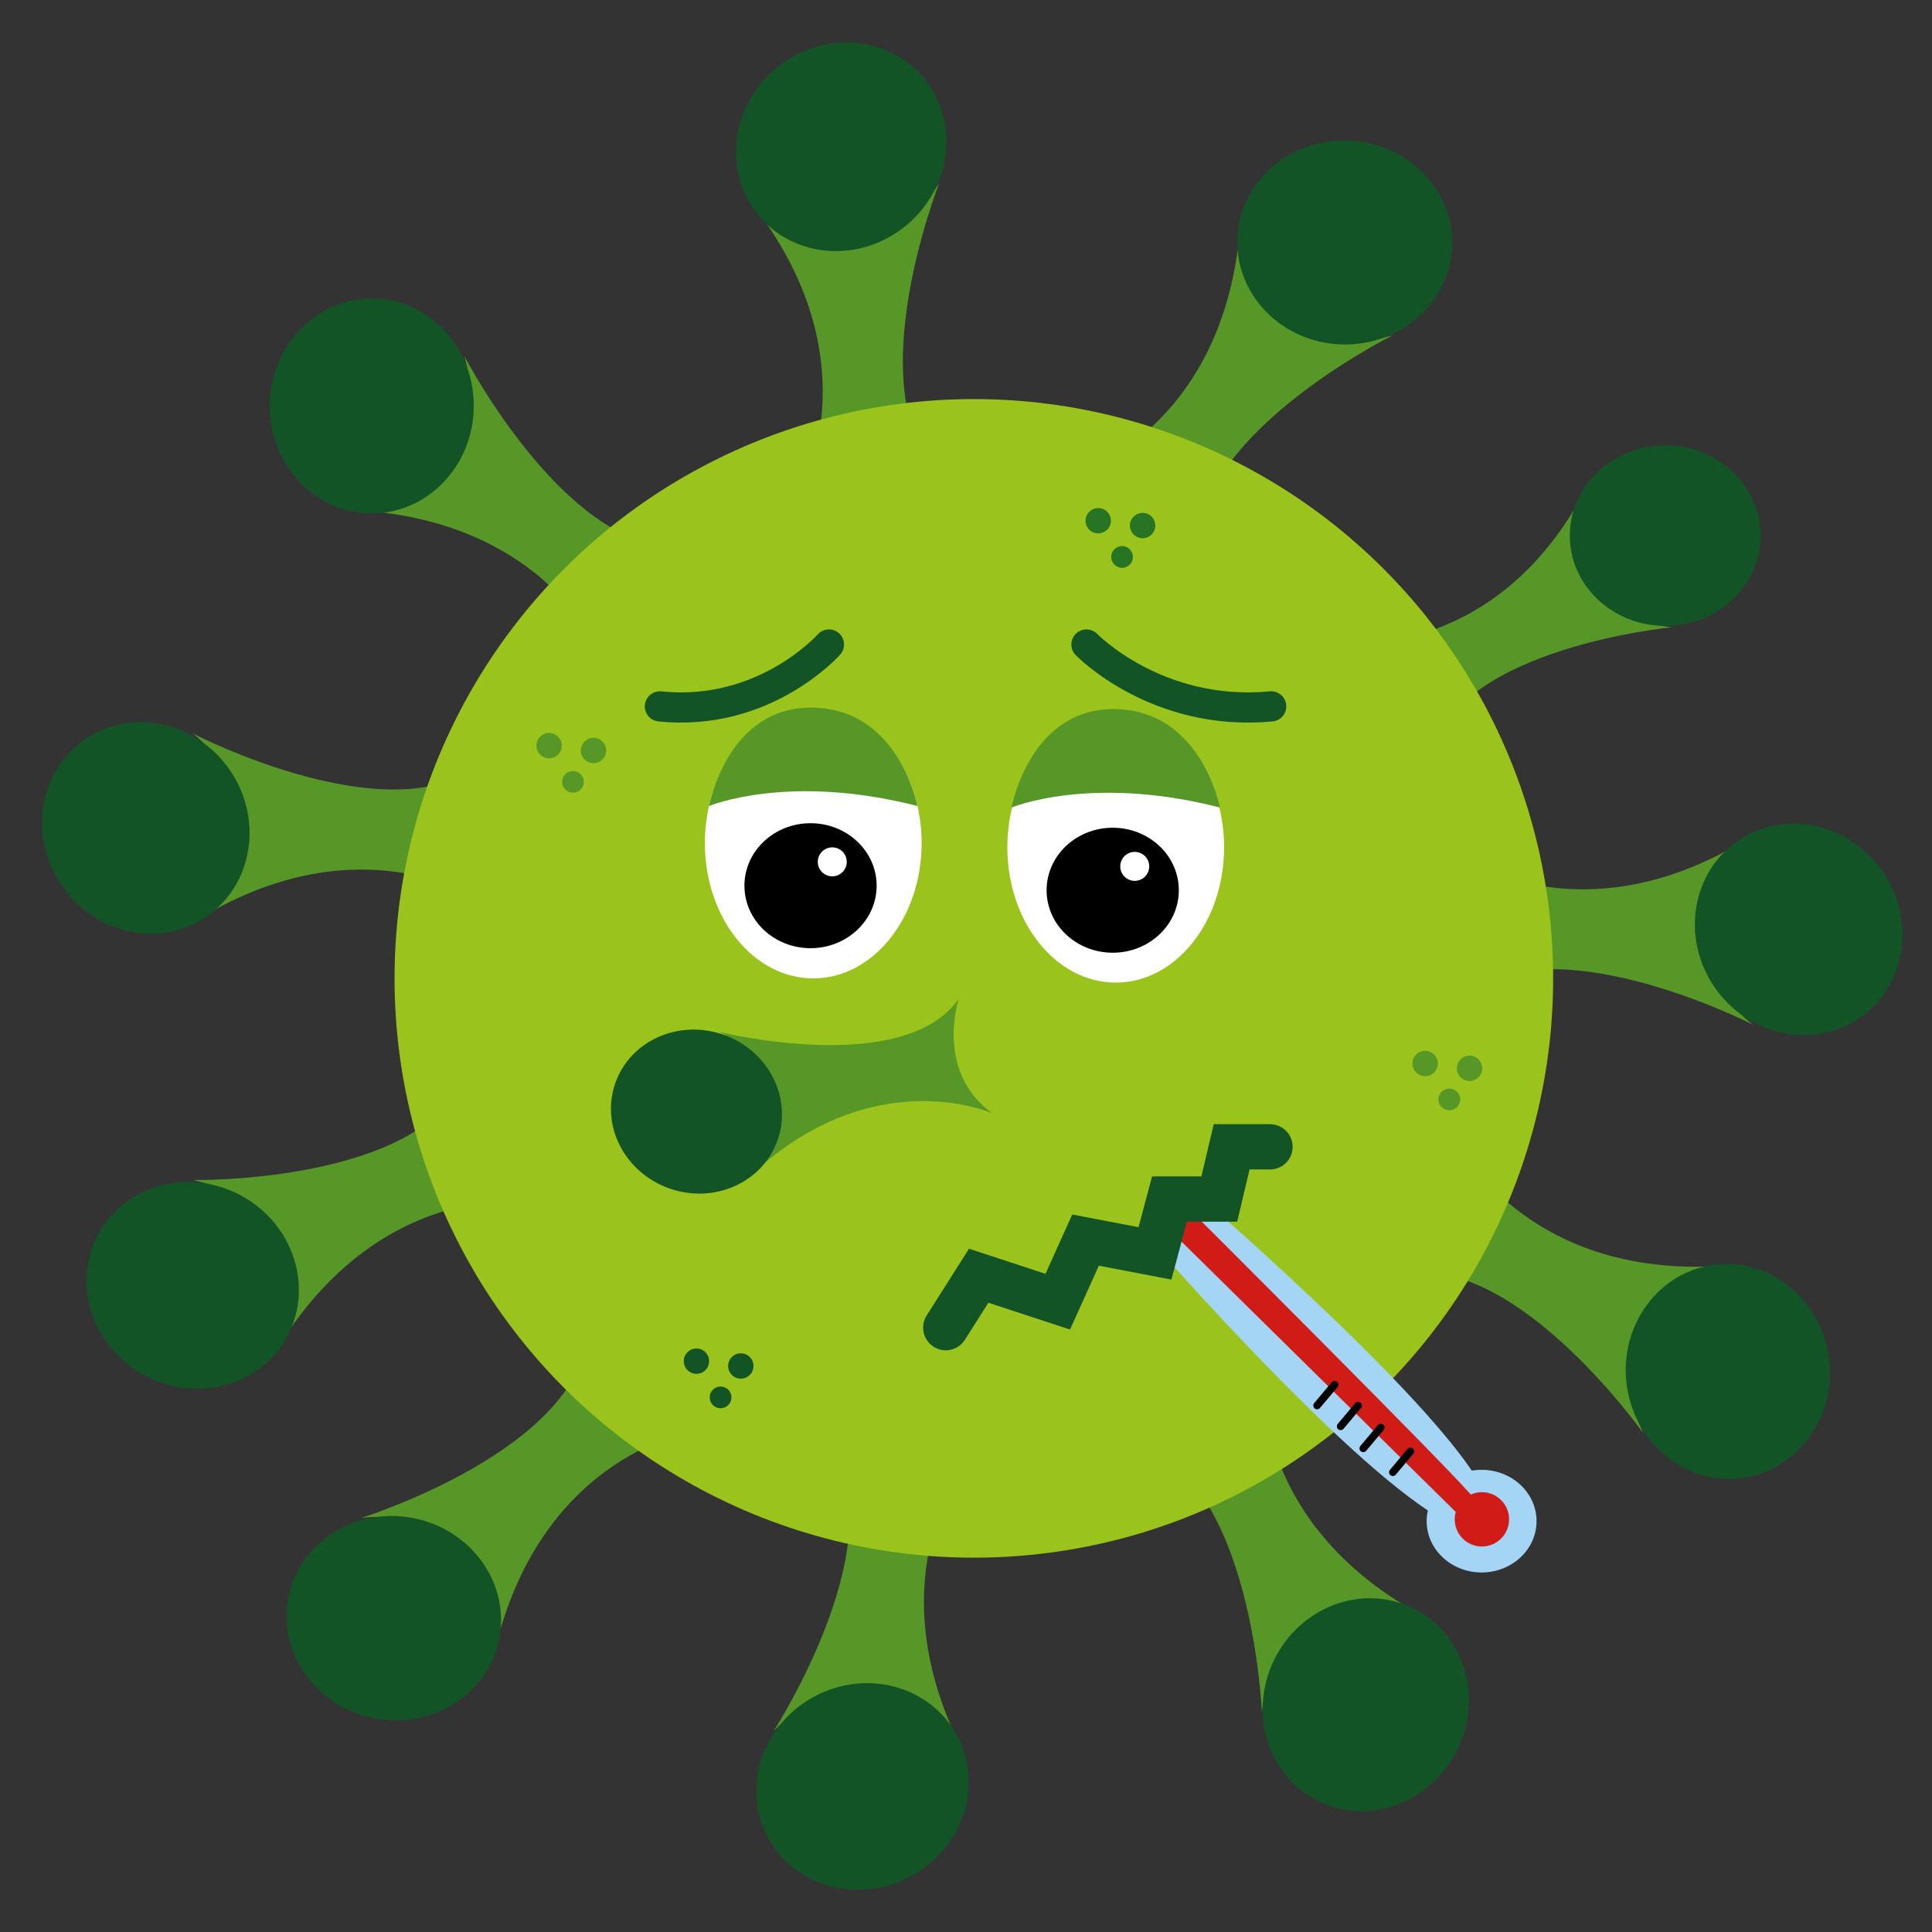 <?xml version="1.0" encoding="utf-8"?>
<!-- Generator: Adobe Illustrator 24.0.1, SVG Export Plug-In . SVG Version: 6.00 Build 0)  -->
<svg version="1.1" id="Ebene_1" xmlns="http://www.w3.org/2000/svg" xmlns:xlink="http://www.w3.org/1999/xlink" x="0px" y="0px"
	 viewBox="0 0 64 64" style="enable-background:new 0 0 64 64;" xml:space="preserve">
<rect x="0" y="0" width="64" height="64" fill="#333333" stroke="none"/>
<style type="text/css">
	.st0{fill:#569727;}
	.st1{fill:#135427;}
	.st2{fill:#9AC31C;}
	.st3{fill:#FFFFFF;}
	.st4{fill:#267424;}
	.st5{fill:none;stroke:#135427;stroke-linecap:round;stroke-miterlimit:10;}
	.st6{fill:#A5D5F4;}
	.st7{fill:#D01B17;}
	.st8{fill:none;stroke:#135427;stroke-width:1.5;stroke-linecap:round;stroke-miterlimit:10;}
	.st9{fill:none;stroke:#000000;stroke-width:0.25;stroke-linecap:round;stroke-linejoin:round;stroke-miterlimit:10;}
</style>
<path class="st0" d="M35.46,15.8c0,0,4.72-1.35,5.54-7.54c0,0,1.38,3.85,5.13,2.85c0,0-6.96,3.46-6.41,7.4
	C39.73,18.51,38.43,15.59,35.46,15.8z"/>
<ellipse transform="matrix(0.035 -0.999 0.999 0.035 34.975 52.248)" class="st1" cx="44.54" cy="8.02" rx="3.38" ry="3.56"/>
<path class="st0" d="M44.92,21.29c0,0,4.36,0.36,7.25-4.45c0,0-0.23,3.59,3.21,3.94c0,0-6.96,0.66-7.91,4.07
	C47.47,24.84,47.44,22.04,44.92,21.29z"/>
<ellipse transform="matrix(3.640159e-03 -1 1 3.640159e-03 37.221 72.839)" class="st1" cx="55.16" cy="17.74" rx="2.99" ry="3.16"/>
<path class="st0" d="M26.34,16.71c0,0,2.59-4.16-0.95-9.31c0,0,3.61,1.93,5.72-1.33c0,0-2.84,7.23,0.21,9.79
	C31.33,15.86,28.4,14.57,26.34,16.71z"/>
<ellipse transform="matrix(0.765 -0.644 0.644 0.765 3.43 19.094)" class="st1" cx="27.86" cy="4.85" rx="3.56" ry="3.38"/>
<path class="st0" d="M20.24,22.39c0,0-1.43-4.69-7.63-5.42c0,0,3.83-1.44,2.77-5.18c0,0,3.57,6.9,7.5,6.29
	C22.88,18.08,19.99,19.43,20.24,22.39z"/>
<ellipse transform="matrix(0.019 -1 1 0.019 -1.36 25.503)" class="st1" cx="12.31" cy="13.44" rx="3.56" ry="3.38"/>
<path class="st0" d="M16.48,30.15c0,0-3.87-3.01-9.36-0.02c0,0,2.29-3.39-0.73-5.83c0,0,6.9,3.57,9.76,0.8
	C16.15,25.1,14.56,27.88,16.48,30.15z"/>
<ellipse transform="matrix(0.827 -0.562 0.562 0.827 -14.583 7.47)" class="st1" cx="4.84" cy="27.42" rx="3.38" ry="3.56"/>
<path class="st0" d="M18.03,39.84c0,0-4.81-0.97-8.39,4.14c0,0,0.54-4.05-3.24-4.89c0,0,7.77,0.13,9.09-3.62
	C15.49,35.46,15.3,38.65,18.03,39.84z"/>
<ellipse transform="matrix(0.491 -0.871 0.871 0.491 -33.832 27.244)" class="st1" cx="6.39" cy="42.57" rx="3.38" ry="3.56"/>
<path class="st0" d="M23.26,47.33c0,0-4.87,0.59-6.66,6.57c0,0-0.76-4.02-4.62-3.62c0,0,7.41-2.32,7.49-6.3
	C19.47,43.98,20.3,47.07,23.26,47.33z"/>
<ellipse transform="matrix(0.192 -0.981 0.981 0.192 -42.026 56.139)" class="st1" cx="13.07" cy="53.58" rx="3.38" ry="3.56"/>
<path class="st0" d="M32.42,47.86c0,0-3.37,3.57-0.92,9.31c0,0-3.15-2.6-5.87,0.17c0,0,4.22-6.52,1.73-9.63
	C27.37,47.71,29.98,49.55,32.42,47.86z"/>
<ellipse transform="matrix(0.877 -0.48 0.48 0.877 -24.91 21.001)" class="st1" cx="28.59" cy="59.18" rx="3.56" ry="3.38"/>
<path class="st0" d="M41.85,45.03c0,0-0.68,4.86,4.64,8.13c0,0-4.08-0.3-4.69,3.53c0,0-0.33-7.76-4.16-8.86
	C37.64,47.83,40.84,47.83,41.85,45.03z"/>
<ellipse transform="matrix(0.437 -0.899 0.899 0.437 -25.321 72.495)" class="st1" cx="45.28" cy="56.48" rx="3.56" ry="3.38"/>
<path class="st0" d="M48.16,37.64c0,0,2.06,4.45,8.3,4.32c0,0-3.59,1.96-2.03,5.51c0,0-4.48-6.34-8.3-5.19
	C46.14,42.28,48.82,40.54,48.16,37.64z"/>
<ellipse transform="matrix(0.993 -0.119 0.119 0.993 -5.006 7.149)" class="st1" cx="57.24" cy="45.41" rx="3.38" ry="3.56"/>
<path class="st0" d="M47.95,28.13c0,0,3.88,3,9.36-0.01c0,0-2.28,3.4,0.75,5.82c0,0-6.91-3.55-9.76-0.77
	C48.29,33.17,49.87,30.4,47.95,28.13z"/>
<ellipse transform="matrix(0.825 -0.565 0.565 0.825 -6.998 39.022)" class="st1" cx="59.59" cy="30.83" rx="3.38" ry="3.56"/>
<circle class="st2" cx="32.26" cy="32.41" r="19.19"/>
<ellipse class="st3" cx="26.94" cy="27.93" rx="3.59" ry="4.48"/>
<ellipse cx="26.85" cy="29.34" rx="2.19" ry="2.07"/>
<path class="st0" d="M32.87,36.88c0,0-3.61-1.62-7.51,1.62c0,0,1.27-2.98-1.55-4.32c0,0,6.12,1.52,7.95-1.09
	C31.76,33.09,30.95,35.48,32.87,36.88z"/>
<ellipse transform="matrix(0.332 -0.943 0.943 0.332 -19.322 46.36)" class="st1" cx="23.08" cy="36.83" rx="2.7" ry="2.85"/>
<circle class="st3" cx="27.57" cy="28.55" r="0.48"/>
<circle class="st4" cx="36.38" cy="17.25" r="0.42"/>
<circle class="st4" cx="37.85" cy="17.41" r="0.42"/>
<circle class="st4" cx="37.17" cy="18.45" r="0.36"/>
<circle class="st0" cx="18.19" cy="24.7" r="0.42"/>
<circle class="st0" cx="19.66" cy="24.86" r="0.42"/>
<circle class="st0" cx="18.98" cy="25.9" r="0.36"/>
<circle class="st0" cx="47.21" cy="35.23" r="0.42"/>
<circle class="st0" cx="48.68" cy="35.39" r="0.42"/>
<circle class="st0" cx="48.01" cy="36.42" r="0.36"/>
<circle class="st1" cx="23.07" cy="45.09" r="0.42"/>
<circle class="st1" cx="24.54" cy="45.25" r="0.42"/>
<circle class="st1" cx="23.87" cy="46.29" r="0.36"/>
<ellipse class="st3" cx="36.96" cy="28.07" rx="3.59" ry="4.48"/>
<ellipse cx="36.86" cy="29.49" rx="2.19" ry="2.07"/>
<circle class="st3" cx="37.59" cy="28.7" r="0.48"/>
<path class="st0" d="M23.49,26.7c0,0,2.62-1.1,6.9,0c0,0-0.6-3.2-3.45-3.26C24.09,23.38,23.49,26.7,23.49,26.7z"/>
<path class="st0" d="M33.51,26.75c0,0,2.62-1.1,6.9,0c0,0-0.6-3.2-3.45-3.26C34.11,23.43,33.51,26.75,33.51,26.75z"/>
<path class="st5" d="M35.99,21.35c0,0,2.33,2.41,6.12,2.05"/>
<path class="st5" d="M27.46,21.35c0,0-2.13,2.41-5.6,2.05"/>
<path class="st6" d="M38.49,41.51c0,0,5.99,6.83,9.1,8.71c0.63,0.38,1.14,0.43,1.46,0.32c2.31-0.82-8.85-10.5-8.85-10.5h-1.32
	L38.49,41.51z"/>
<ellipse class="st6" cx="49.08" cy="50.39" rx="1.82" ry="1.7"/>
<path class="st7" d="M48.34,50.2c0,0,0.81-0.06,0.47-0.58c-0.34-0.52-9.58-9.73-9.58-9.73h-0.59l-0.16,0.59L48.34,50.2z"/>
<circle class="st7" cx="49.09" cy="50.33" r="0.9"/>
<polyline class="st8" points="31.33,43.98 32.42,42.26 35.04,43.12 35.96,41.08 38.26,41.52 38.74,39.72 40.39,39.72 40.8,37.99 
	42.07,37.99 "/>
<line class="st9" x1="46.14" y1="48.77" x2="46.72" y2="48.08"/>
<line class="st9" x1="45.16" y1="47.98" x2="45.74" y2="47.29"/>
<line class="st9" x1="44.41" y1="47.25" x2="44.99" y2="46.56"/>
<line class="st9" x1="43.63" y1="46.56" x2="44.21" y2="45.87"/>
</svg>
